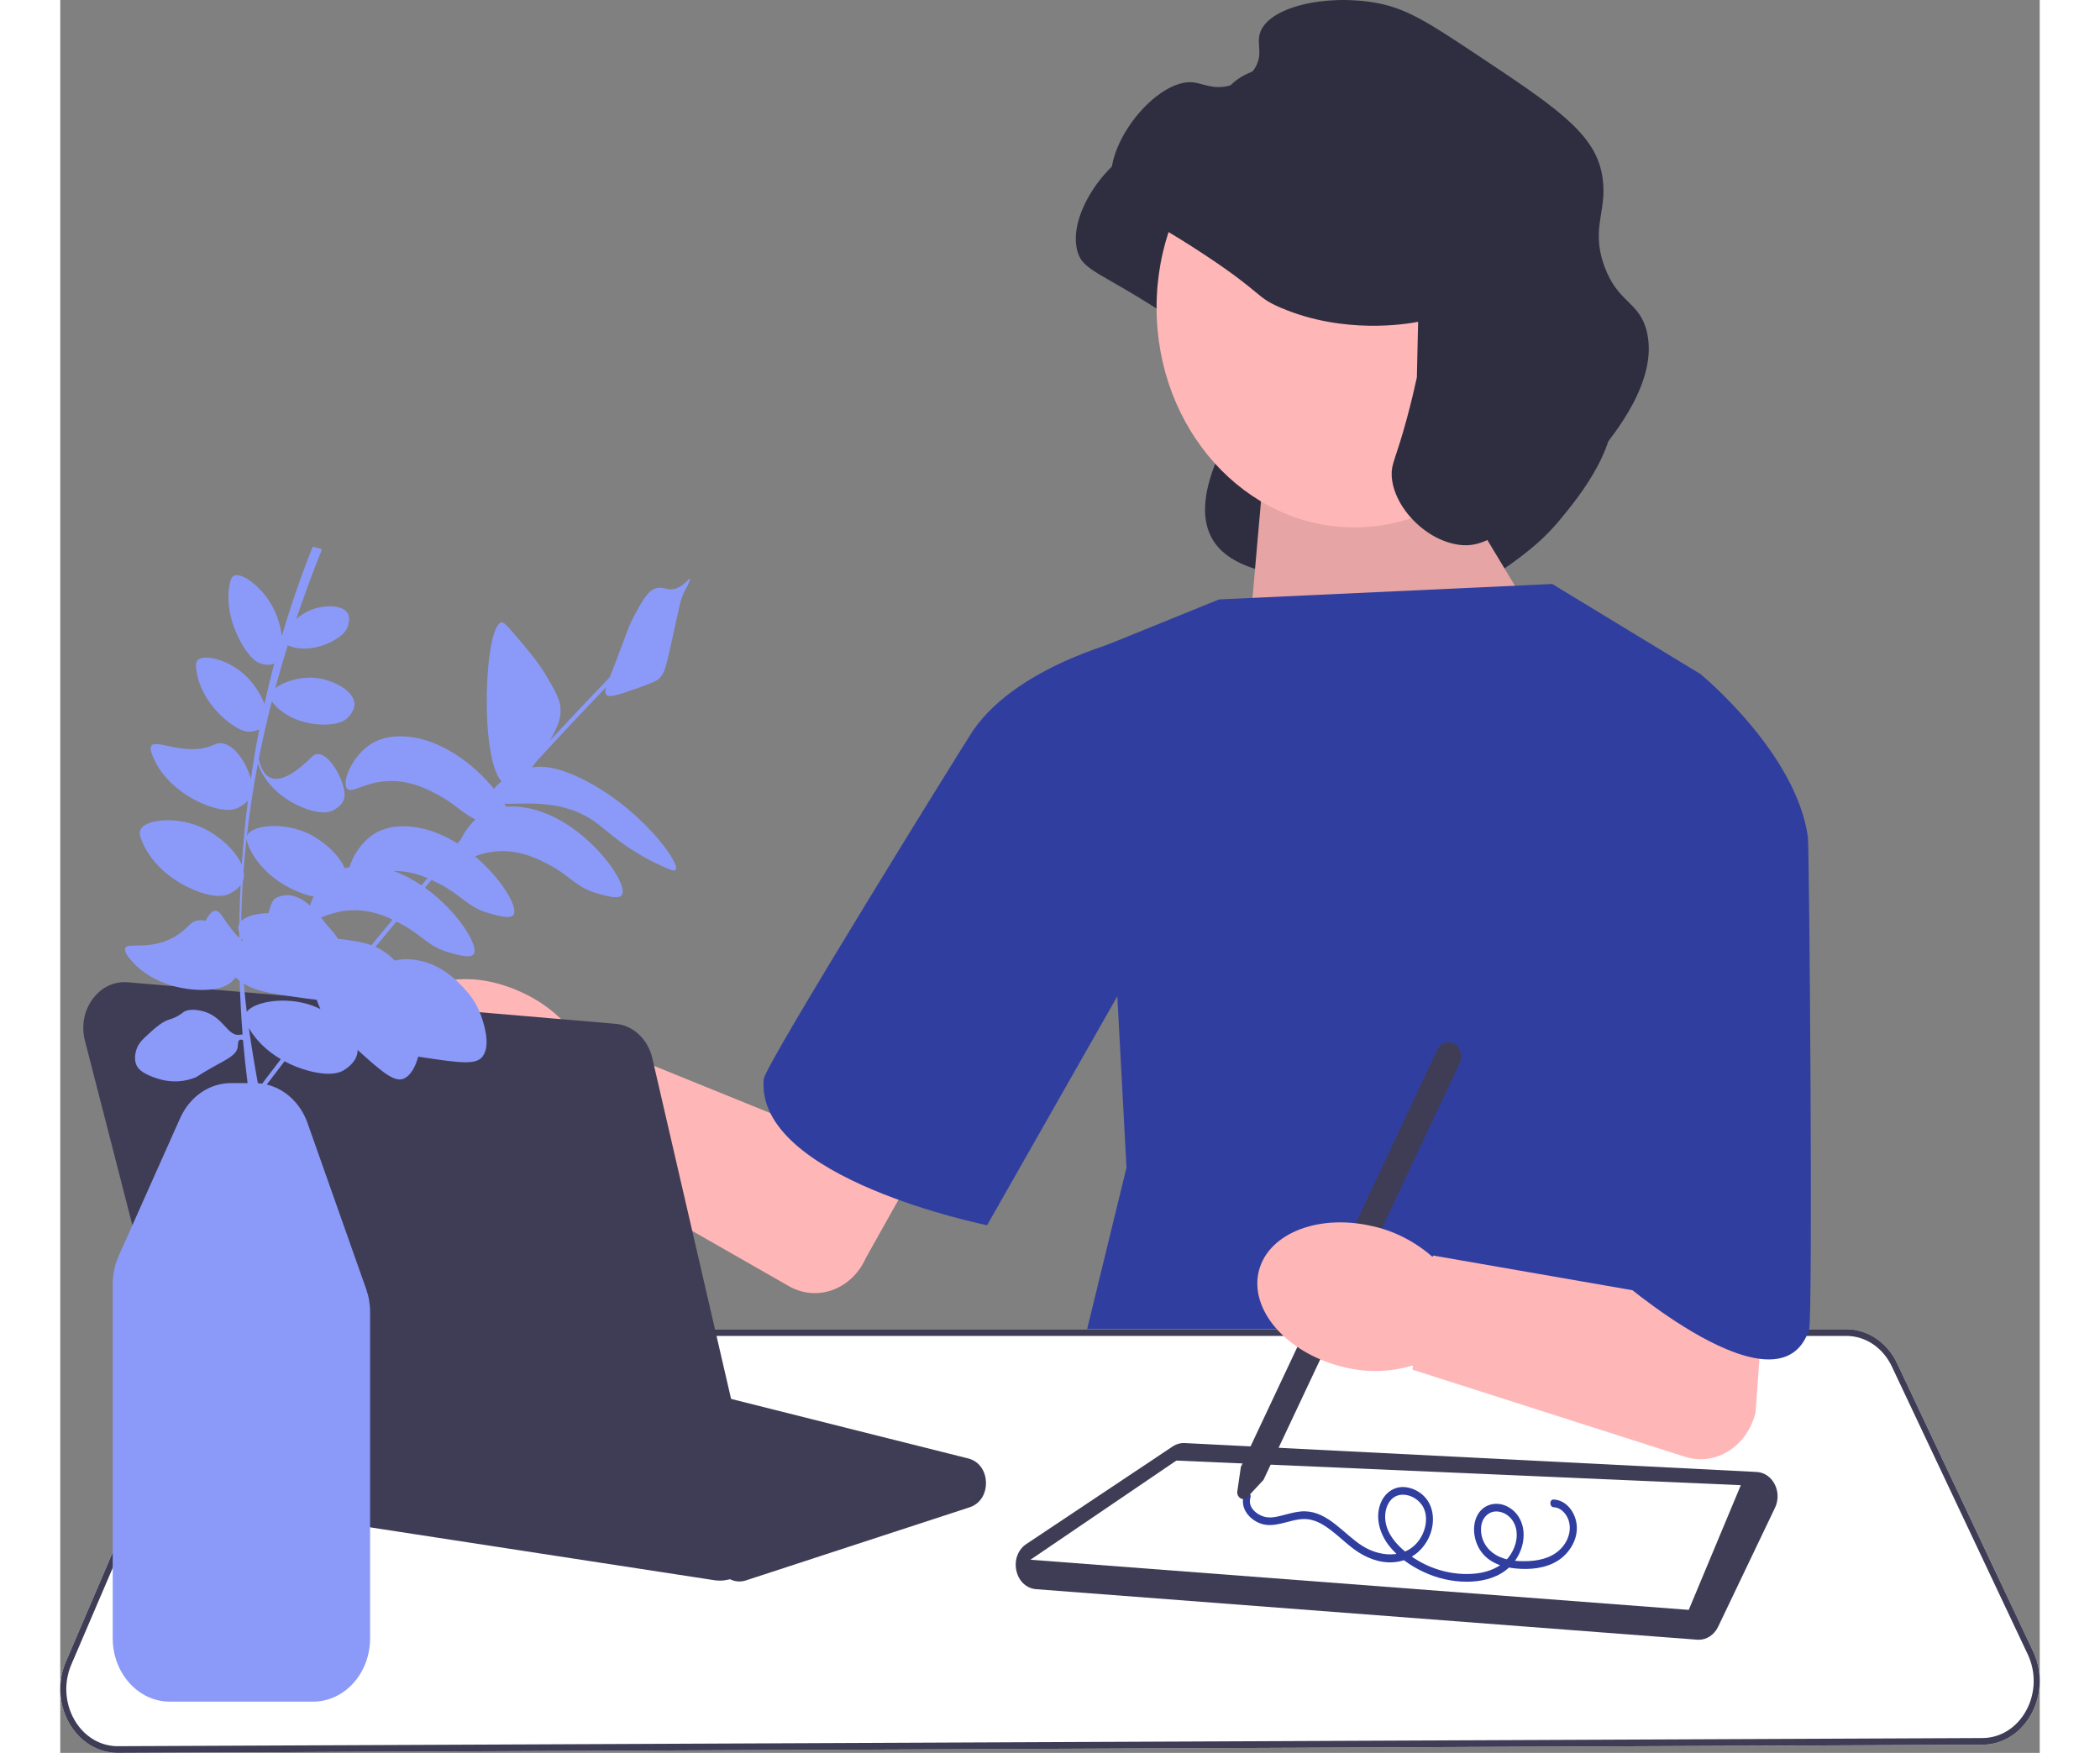 <svg width="236" height="197" viewBox="0 0 201 178" fill="none" xmlns="http://www.w3.org/2000/svg">
    <rect x="0" y="0" width="201" height="178" fill="#808080" stroke="none"/>
    <g clip-path="url(#clip0_44_3917)">
        <path d="M134.302 38.989C134.272 38.995 134.228 39.003 134.175 39.013C133.129 39.205 126.805 40.29 120.429 37.591C117.728 36.447 118.65 36.163 112.634 32.188C105.582 27.528 103.772 27.56 103.247 25.387C102.198 21.048 107.798 14.227 111.504 14.677C112.48 14.795 113.525 15.441 115.15 15.003C115.507 14.907 117.071 14.485 117.833 13.047C118.512 11.764 117.937 10.839 118.21 9.787C118.928 7.026 124.91 5.648 130.155 6.621C133.172 7.181 135.518 8.71 140.087 11.745C148.041 17.028 152.017 19.669 152.911 23.715C153.758 27.551 151.725 29.204 153.204 33.309C154.581 37.132 156.767 36.877 157.52 39.969C158.731 44.946 154.236 50.408 152.364 52.683C150.311 55.178 148.348 56.547 145.742 58.364C142.47 60.646 140.835 61.786 138.868 61.67C135.303 61.46 124.708 62.176 124.57 58.898C124.518 57.669 111.668 58.675 117.995 45.446C118.771 43.824 133.975 45.557 134.175 44.624" fill="#2F2E41"/>
        <path d="M140.455 47.455L151.383 65.568L120.014 72.618L122.012 49.94L140.455 47.455Z" fill="#FFB6B6"/>
        <path opacity="0.1" d="M140.455 47.455L151.383 65.568L120.014 72.618L122.012 49.94L140.455 47.455Z" fill="black"/>
        <path d="M117.664 60.869L151.499 59.302L166.536 68.44L165.831 127.186L181.573 160.344L102.157 143.635L108.266 118.57L105.447 65.829L117.664 60.869Z" fill="#303F9F"/>
        <path d="M0.911 174.992C-0.169 173.1 -0.297 170.762 0.57 168.739L13.447 138.673C14.408 136.429 16.474 134.979 18.711 134.979H181.362C183.536 134.979 185.514 136.308 186.524 138.448L200.326 167.685C201.281 169.706 201.218 172.08 200.159 174.035C199.099 175.99 197.241 177.163 195.188 177.172L5.856 178H5.833C3.826 178 1.987 176.877 0.911 174.992H0.911Z" fill="white"/>
        <path d="M0.911 174.992C-0.169 173.1 -0.297 170.762 0.57 168.739L13.447 138.673C14.408 136.429 16.474 134.979 18.711 134.979H181.362C183.536 134.979 185.514 136.308 186.524 138.448L200.326 167.685C201.281 169.706 201.218 172.08 200.159 174.035C199.099 175.99 197.241 177.163 195.188 177.172L5.856 178H5.833C3.826 178 1.987 176.877 0.911 174.992H0.911ZM18.711 135.659C16.709 135.659 14.86 136.957 14 138.965L1.123 169.031C0.347 170.842 0.461 172.934 1.428 174.628C2.391 176.315 4.036 177.32 5.833 177.32H5.854L195.185 176.492C197.023 176.484 198.686 175.434 199.634 173.684C200.582 171.934 200.639 169.81 199.785 168.001L185.982 138.763C185.078 136.849 183.308 135.659 181.362 135.659H18.711H18.711Z" fill="#3F3D56"/>
        <path d="M166.219 166.506L99.097 161.378C98.106 161.302 97.316 160.56 97.084 159.487C96.851 158.413 97.252 157.353 98.104 156.785L112.946 146.889C113.323 146.638 113.755 146.515 114.194 146.539L172.253 149.472C173.021 149.51 173.706 149.976 174.087 150.718C174.468 151.459 174.48 152.352 174.12 153.106L168.339 165.197C167.951 166.009 167.19 166.512 166.372 166.512C166.321 166.512 166.27 166.51 166.219 166.506Z" fill="#3F3D56"/>
        <path d="M98.515 158.386L165.36 163.477L170.647 150.815L113.33 148.317L98.515 158.386Z" fill="white"/>
        <path d="M131.409 53.556C142.503 53.556 151.496 43.563 151.496 31.235C151.496 18.907 142.503 8.914 131.409 8.914C120.316 8.914 111.322 18.907 111.322 31.235C111.322 43.563 120.316 53.556 131.409 53.556Z" fill="#FFB6B6"/>
        <path d="M137.879 32.679C137.849 32.685 137.805 32.693 137.752 32.703C136.706 32.896 130.382 33.98 124.006 31.281C121.305 30.138 122.227 29.853 116.211 25.878C109.159 21.218 107.349 21.25 106.824 19.078C105.775 14.739 111.375 7.918 115.081 8.367C116.057 8.485 117.102 9.131 118.727 8.693C119.084 8.597 120.648 8.175 121.41 6.737C122.09 5.455 121.514 4.529 121.787 3.477C122.505 0.716 128.487 -0.662 133.732 0.312C136.749 0.872 139.095 2.4 143.664 5.435C151.618 10.718 155.594 13.359 156.488 17.406C157.335 21.241 155.302 22.894 156.781 27C158.158 30.823 160.345 30.567 161.097 33.66C162.308 38.636 157.813 44.098 155.941 46.373C153.888 48.868 151.925 50.237 149.319 52.054C146.047 54.336 144.412 55.477 142.445 55.361C138.88 55.15 135.333 51.559 135.195 48.281C135.143 47.052 135.605 46.684 136.746 42.459C137.222 40.7 137.552 39.247 137.753 38.315" fill="#2F2E41"/>
        <path d="M151.647 152.271C152.939 152.328 153.922 153.614 153.994 155.008C154.068 156.455 153.162 157.788 152.075 158.477C150.801 159.284 149.21 159.413 147.776 159.274C146.485 159.15 145.081 158.704 144.251 157.519C143.552 156.523 143.295 155.018 143.889 153.887C144.478 152.765 145.731 152.456 146.779 152.906C147.889 153.382 148.586 154.503 148.593 155.828C148.601 157.296 147.838 158.653 146.767 159.465C145.612 160.341 144.158 160.622 142.783 160.619C141.285 160.615 139.793 160.266 138.415 159.617C137.124 159.009 135.834 158.132 134.91 156.941C134.045 155.825 133.527 154.275 134.007 152.827C134.401 151.639 135.397 150.911 136.537 151.012C137.581 151.104 138.637 151.777 139.1 152.849C139.623 154.058 139.388 155.509 138.723 156.59C137.954 157.838 136.74 158.539 135.392 158.641C133.957 158.749 132.536 158.182 131.355 157.306C130.262 156.495 129.302 155.457 128.128 154.782C127.563 154.457 126.949 154.251 126.309 154.252C125.495 154.253 124.712 154.55 123.921 154.722C123.249 154.869 122.558 154.954 121.895 154.715C121.329 154.511 120.798 154.138 120.441 153.602C120.104 153.095 119.985 152.459 120.176 151.857C120.326 151.385 121.008 151.588 120.856 152.066C120.506 153.166 121.706 153.975 122.546 154.076C123.184 154.153 123.841 153.948 124.456 153.788C125.097 153.622 125.752 153.452 126.414 153.47C128.761 153.534 130.313 155.763 132.205 156.973C134.195 158.244 137.108 158.333 138.326 155.806C138.769 154.888 138.86 153.668 138.252 152.811C137.746 152.096 136.846 151.669 136.031 151.807C135.007 151.981 134.497 153.065 134.534 154.143C134.58 155.461 135.407 156.532 136.289 157.322C138.252 159.08 140.856 159.976 143.367 159.819C144.546 159.745 145.798 159.404 146.713 158.532C147.504 157.779 148.044 156.554 147.854 155.381C147.69 154.365 146.923 153.595 145.997 153.493C145.05 153.388 144.31 154.136 144.267 155.187C144.22 156.37 144.852 157.357 145.768 157.895C146.806 158.506 148.064 158.581 149.215 158.515C150.436 158.444 151.709 158.086 152.563 157.053C153.292 156.172 153.569 154.864 152.897 153.844C152.6 153.394 152.155 153.076 151.647 153.054C151.195 153.034 151.192 152.251 151.647 152.271Z" fill="#303F9F"/>
        <path d="M119.522 151.432L119.881 148.962L139.823 106.608C140.153 105.907 140.936 105.635 141.567 106.002C142.199 106.369 142.443 107.238 142.113 107.94L122.18 150.275L120.55 152.03C120.358 152.236 120.08 152.281 119.842 152.143C119.605 152.005 119.479 151.726 119.522 151.432H119.522Z" fill="#3F3D56"/>
        <path d="M133.115 124.485C135.365 124.956 137.481 126.019 139.285 127.584L139.387 127.608L139.407 127.496L161.141 131.279L159.567 99.155L176.038 89.13L172.145 143.43C171.302 146.898 168.063 148.923 164.958 147.924L137.292 139.081L137.361 138.703L137.264 138.674C135.053 139.337 132.731 139.401 130.493 138.862C124.878 137.599 120.913 133.357 121.637 129.386C122.361 125.416 127.498 123.221 133.115 124.485V124.485Z" fill="#FFB6B6"/>
        <path d="M147.974 74.184L166.535 68.44C166.535 68.44 176.286 76.404 177.461 85.02C177.601 86.044 177.988 133.777 177.578 135.019C174.542 144.214 157.842 129.536 157.842 129.536L147.974 74.184Z" fill="#303F9F"/>
        <path d="M67.461 159.976L65.537 158.143H65.537C65.251 157.87 64.902 157.689 64.53 157.62L21.654 149.679C20.675 149.498 19.952 148.713 19.767 147.63C19.582 146.547 19.996 145.521 20.846 144.954L36.143 134.756C36.654 134.415 37.255 134.307 37.837 134.454L92.201 148.102C93.257 148.367 93.963 149.316 93.997 150.519C94.032 151.723 93.383 152.72 92.343 153.06L69.613 160.489C69.397 160.559 69.177 160.594 68.959 160.594C68.417 160.594 67.886 160.38 67.461 159.976Z" fill="#3F3D56"/>
        <path d="M46.814 100.75C48.939 101.696 50.83 103.194 52.328 105.118L52.423 105.163L52.463 105.058L73.126 113.445L95.19 73.748L107.387 82.148L81.805 127.733C80.374 130.954 76.844 132.244 73.971 130.596L48.369 115.969L48.502 115.612L48.413 115.563C46.128 115.738 43.839 115.301 41.737 114.291C36.448 111.844 33.298 106.829 34.699 103.089C36.101 99.349 41.524 98.302 46.814 100.75L46.814 100.75Z" fill="#FFB6B6"/>
        <path d="M118.858 80.914L109.099 64.698C109.099 64.698 97.487 67.252 92.703 74.157C92.105 75.021 71.565 108.123 71.433 109.567C70.507 119.679 94.113 124.418 94.113 124.418L118.858 80.914Z" fill="#303F9F"/>
        <path d="M66.4 160.463L17.251 152.914C15.606 152.662 14.248 151.352 13.792 149.578L2.504 105.675C2.121 104.187 2.407 102.646 3.287 101.447C4.168 100.248 5.469 99.629 6.858 99.747L56.375 103.962C58.167 104.115 59.67 105.517 60.117 107.45L71.037 154.686C71.385 156.194 71.037 157.787 70.105 158.948C69.302 159.949 68.164 160.507 66.977 160.507C66.786 160.507 66.593 160.493 66.4 160.463Z" fill="#3F3D56"/>
        <path d="M55.445 70.538C55.732 70.889 56.775 70.531 58.848 69.801C60.424 69.246 60.667 69.045 60.817 68.9C61.344 68.391 61.482 67.856 62.004 65.492C62.941 61.249 62.97 60.828 63.451 59.928C63.617 59.618 64.035 58.878 63.933 58.786C63.828 58.692 63.375 59.463 62.538 59.754C61.722 60.037 61.355 59.583 60.659 59.699C59.758 59.848 59.223 60.799 58.383 62.337C57.639 63.699 57.546 64.247 56.503 66.954C56.208 67.721 55.97 68.314 55.788 68.783C53.741 70.906 51.711 73.057 49.699 75.227C49.738 75.161 49.774 75.099 49.806 75.045C50.697 73.524 50.818 72.709 50.805 72.099C50.784 71.109 50.359 70.356 49.509 68.889C48.676 67.451 47.888 66.503 46.937 65.371C45.691 63.887 45.068 63.145 44.82 63.194C43.048 63.542 42.574 76.95 44.804 79.348C44.491 79.597 44.232 79.857 44.044 80.113C42.136 77.758 38.866 75.127 35.245 74.803C33.012 74.604 31.779 75.382 31.396 75.65C29.625 76.886 28.572 79.36 29.101 80.058C29.594 80.709 31.018 79.229 33.81 79.311C35.758 79.367 37.279 80.153 38.183 80.619C40.078 81.597 40.77 82.558 42.168 83.217C41.513 83.817 40.994 84.565 40.668 85.263C40.555 85.392 40.443 85.522 40.33 85.652C38.888 84.749 37.265 84.087 35.563 83.935C33.331 83.735 32.098 84.513 31.715 84.781C30.521 85.614 29.657 87.008 29.38 88.043C29.199 88.084 29.031 88.13 28.878 88.179C28.337 86.82 26.727 85.388 25.23 84.665C22.652 83.422 19.304 83.752 18.946 84.934C18.935 84.972 18.932 85.009 18.927 85.046C19.209 82.513 19.593 79.998 20.072 77.501C20.088 77.572 20.109 77.644 20.136 77.72C20.772 79.496 22.491 81.2 24.835 82.084C26.674 82.778 27.444 82.418 27.64 82.318C27.827 82.222 28.634 81.837 28.832 81.071C29.199 79.651 26.953 75.455 25.536 76.863C20.984 81.385 20.359 77.723 20.15 77.107C20.537 75.133 20.983 73.17 21.482 71.218C21.491 71.23 21.498 71.242 21.507 71.254C22.502 72.594 24.416 73.538 26.665 73.58C28.43 73.613 29.007 73.064 29.151 72.916C29.289 72.776 29.892 72.193 29.871 71.469C29.834 70.127 27.686 69.034 25.967 68.845C24.383 68.67 22.677 69.209 21.831 69.891C22.224 68.43 22.647 66.975 23.099 65.526C24.255 66.051 25.892 65.98 27.501 65.181C28.828 64.522 29.086 63.889 29.147 63.724C29.206 63.565 29.472 62.898 29.23 62.366C28.781 61.38 26.837 61.396 25.496 61.92C24.943 62.136 24.418 62.468 23.968 62.844C24.768 60.469 25.64 58.111 26.578 55.771L25.638 55.51C24.44 58.499 23.396 61.528 22.498 64.59C22.386 63.692 22.107 62.736 21.738 61.958C20.655 59.673 18.343 57.958 17.56 58.514C17.404 58.626 17.338 58.807 17.278 59.023C16.799 60.759 17.16 63.158 18.423 65.363C19.414 67.093 20.177 67.336 20.376 67.391C20.544 67.438 21.192 67.636 21.725 67.38C21.366 68.745 21.035 70.115 20.733 71.491C20.37 70.488 19.653 69.419 18.896 68.681C17.149 66.977 14.437 66.295 13.885 67.125C13.775 67.291 13.772 67.487 13.786 67.712C13.897 69.524 15.007 71.621 16.895 73.178C18.378 74.4 19.169 74.323 19.372 74.296C19.492 74.279 19.854 74.239 20.203 74.064C19.879 75.736 19.596 77.416 19.351 79.104C18.862 77.216 17.2 74.861 15.632 75.611C12.849 76.94 9.578 74.898 9.218 75.791C9.124 76.023 9.202 76.263 9.291 76.523C10.012 78.615 12.004 80.642 14.738 81.718C16.884 82.563 17.791 82.154 18.022 82.04C18.175 81.964 18.68 81.73 19.056 81.295C18.785 83.463 18.578 85.643 18.432 87.831C17.852 86.424 16.218 84.941 14.688 84.176C12.004 82.834 8.494 83.128 8.104 84.361C8.026 84.607 8.088 84.845 8.18 85.112C8.92 87.259 10.963 89.34 13.77 90.445C15.973 91.312 16.904 90.892 17.141 90.775C17.314 90.689 17.925 90.406 18.315 89.867C18.265 90.879 18.227 91.892 18.202 92.908C18.195 93.197 18.191 93.486 18.186 93.775C18.154 93.832 18.127 93.89 18.108 93.951C18.033 94.199 18.084 94.438 18.173 94.698C18.171 94.882 18.17 95.066 18.169 95.249C17.678 94.755 17.092 94.011 16.387 92.951C15.752 91.995 15.148 92.697 14.76 93.511C14.152 93.361 13.572 93.454 13.116 93.927C10.058 97.102 6.628 95.418 6.58 96.364C6.566 96.637 6.697 96.854 6.863 97.09C8.198 98.985 10.82 100.368 13.934 100.514C16.378 100.628 17.195 99.89 17.399 99.692C17.471 99.622 17.632 99.471 17.806 99.26C17.946 99.384 18.082 99.497 18.219 99.599C18.273 101.417 18.369 103.232 18.512 105.044C18.396 105.055 18.285 105.076 18.202 105.086C17.018 105.22 16.619 103.445 14.831 102.796C14.237 102.581 13.093 102.346 12.49 102.796C12.403 102.861 12.107 103.105 11.647 103.317C11.375 103.442 11.168 103.5 11.085 103.525C10.351 103.748 9.672 104.36 9.212 104.773C8.348 105.551 7.916 105.94 7.714 106.647C7.65 106.869 7.47 107.494 7.714 108.103C7.829 108.391 8.095 108.819 9.118 109.248C9.726 109.503 11.5 110.246 13.613 109.456C14.095 109.276 13.727 109.341 15.58 108.312C17.038 107.502 17.89 107.115 18.015 106.334C18.059 106.06 18.015 105.725 18.202 105.606C18.306 105.539 18.433 105.572 18.558 105.622C18.681 107.079 18.834 108.533 19.02 109.984H17.352C15.137 109.984 13.15 111.354 12.167 113.559L5.928 127.545C5.534 128.428 5.326 129.415 5.326 130.401V166.364C5.326 169.91 7.922 172.795 11.113 172.795H25.675C28.866 172.795 31.462 169.91 31.462 166.364V133.249C31.462 132.442 31.328 131.651 31.062 130.899L25.116 114.065C24.395 112.024 22.833 110.58 20.966 110.133C21.565 109.344 22.165 108.556 22.77 107.77C23.531 108.178 24.368 108.513 25.268 108.748C27.649 109.37 28.576 108.815 28.81 108.663C29.034 108.517 30.004 107.926 30.169 106.939C30.186 106.833 30.193 106.726 30.192 106.619C32.632 108.822 33.904 109.908 34.834 109.546C35.633 109.235 36.089 108.215 36.351 107.299C36.623 107.341 36.913 107.384 37.221 107.43C40.562 107.926 42.246 108.156 42.89 107.276C43.781 106.059 42.935 103.713 42.702 103.066C42.195 101.66 41.416 100.805 40.931 100.285C40.302 99.609 38.51 97.683 35.688 97.426C35.075 97.37 34.524 97.413 33.962 97.544C33.767 97.345 33.56 97.15 33.333 96.965C32.9 96.612 32.472 96.351 32.011 96.147C32.718 95.287 33.426 94.43 34.138 93.577C34.25 93.634 34.357 93.689 34.455 93.739C36.786 94.942 37.298 96.121 39.54 96.741C40.557 97.022 41.709 97.341 41.994 96.862C42.5 96.011 40.351 92.51 37.029 90.142C37.253 89.878 37.478 89.616 37.702 89.353C38.006 89.494 38.273 89.632 38.502 89.75C40.833 90.953 41.345 92.131 43.586 92.751C44.603 93.033 45.755 93.351 46.04 92.872C46.492 92.113 44.829 89.244 42.106 86.952C42.854 86.688 43.846 86.395 45.13 86.433C47.078 86.49 48.599 87.275 49.503 87.741C51.834 88.944 52.346 90.122 54.588 90.742C55.605 91.024 56.756 91.342 57.041 90.863C57.794 89.599 52.681 82.473 46.565 81.926C46.09 81.883 45.663 81.887 45.277 81.918C45.224 81.82 45.166 81.719 45.105 81.617C47.175 81.691 51.216 81.034 54.656 83.717C55.648 84.491 57.575 86.311 60.799 87.807C61.83 88.285 62.348 88.52 62.491 88.323C63.002 87.621 58.753 81.839 52.776 78.99C50.407 77.861 48.942 77.754 47.901 77.925C48.061 77.722 48.218 77.512 48.368 77.301C50.696 74.764 53.053 72.254 55.431 69.778C55.315 70.174 55.319 70.384 55.445 70.538ZM25.577 102.108C22.949 101.162 19.765 101.67 18.935 102.746C18.818 101.792 18.717 100.837 18.633 99.88C19.831 100.624 21.08 100.823 23.451 101.175C24.46 101.324 25.316 101.449 26.04 101.527C26.137 101.82 26.241 102.083 26.361 102.336C26.375 102.365 26.39 102.393 26.405 102.422L26.384 102.448C26.114 102.318 25.843 102.203 25.577 102.108H25.577ZM18.593 89.296C18.668 89.02 18.67 88.725 18.612 88.422C18.694 87.323 18.796 86.227 18.917 85.134C18.914 85.301 18.962 85.469 19.027 85.65C19.758 87.69 21.732 89.647 24.424 90.663C24.926 90.852 25.357 90.972 25.728 91.045C25.564 91.361 25.439 91.669 25.357 91.954C24.439 91.135 23.258 90.539 21.918 91.171C21.553 91.343 21.336 91.972 21.148 92.724C19.91 92.748 18.875 93.035 18.383 93.521C18.385 93.318 18.384 93.116 18.389 92.913C18.417 91.757 18.468 90.604 18.541 89.455C18.561 89.404 18.578 89.351 18.593 89.296H18.593ZM18.386 95.244C18.44 95.365 18.498 95.486 18.559 95.606C18.504 95.561 18.447 95.513 18.39 95.46C18.388 95.388 18.387 95.316 18.386 95.244ZM20.5 110.044C20.356 110.023 20.211 110.007 20.064 109.998C19.725 108.129 19.412 106.26 19.15 104.388C19.839 105.603 20.963 106.715 22.395 107.558C21.76 108.385 21.129 109.214 20.5 110.044H20.5ZM31.595 95.982C30.699 95.662 29.647 95.509 28.191 95.321C27.822 94.751 27.442 94.331 27.161 94.029C27.008 93.865 26.775 93.541 26.472 93.161C27.256 92.881 28.428 92.383 30.083 92.431C31.587 92.475 32.835 92.953 33.742 93.383C33.024 94.246 32.309 95.113 31.595 95.982ZM36.676 89.897C35.795 89.305 34.84 88.799 33.834 88.443C33.932 88.442 34.028 88.439 34.129 88.442C35.376 88.478 36.447 88.813 37.294 89.172C37.088 89.414 36.882 89.655 36.676 89.897Z" fill="#8B9AF8"/>
    </g>
    <defs>
        <clipPath id="clip0_44_3917">
            <rect width="201" height="178" fill="white"/>
        </clipPath>
    </defs>
</svg>
